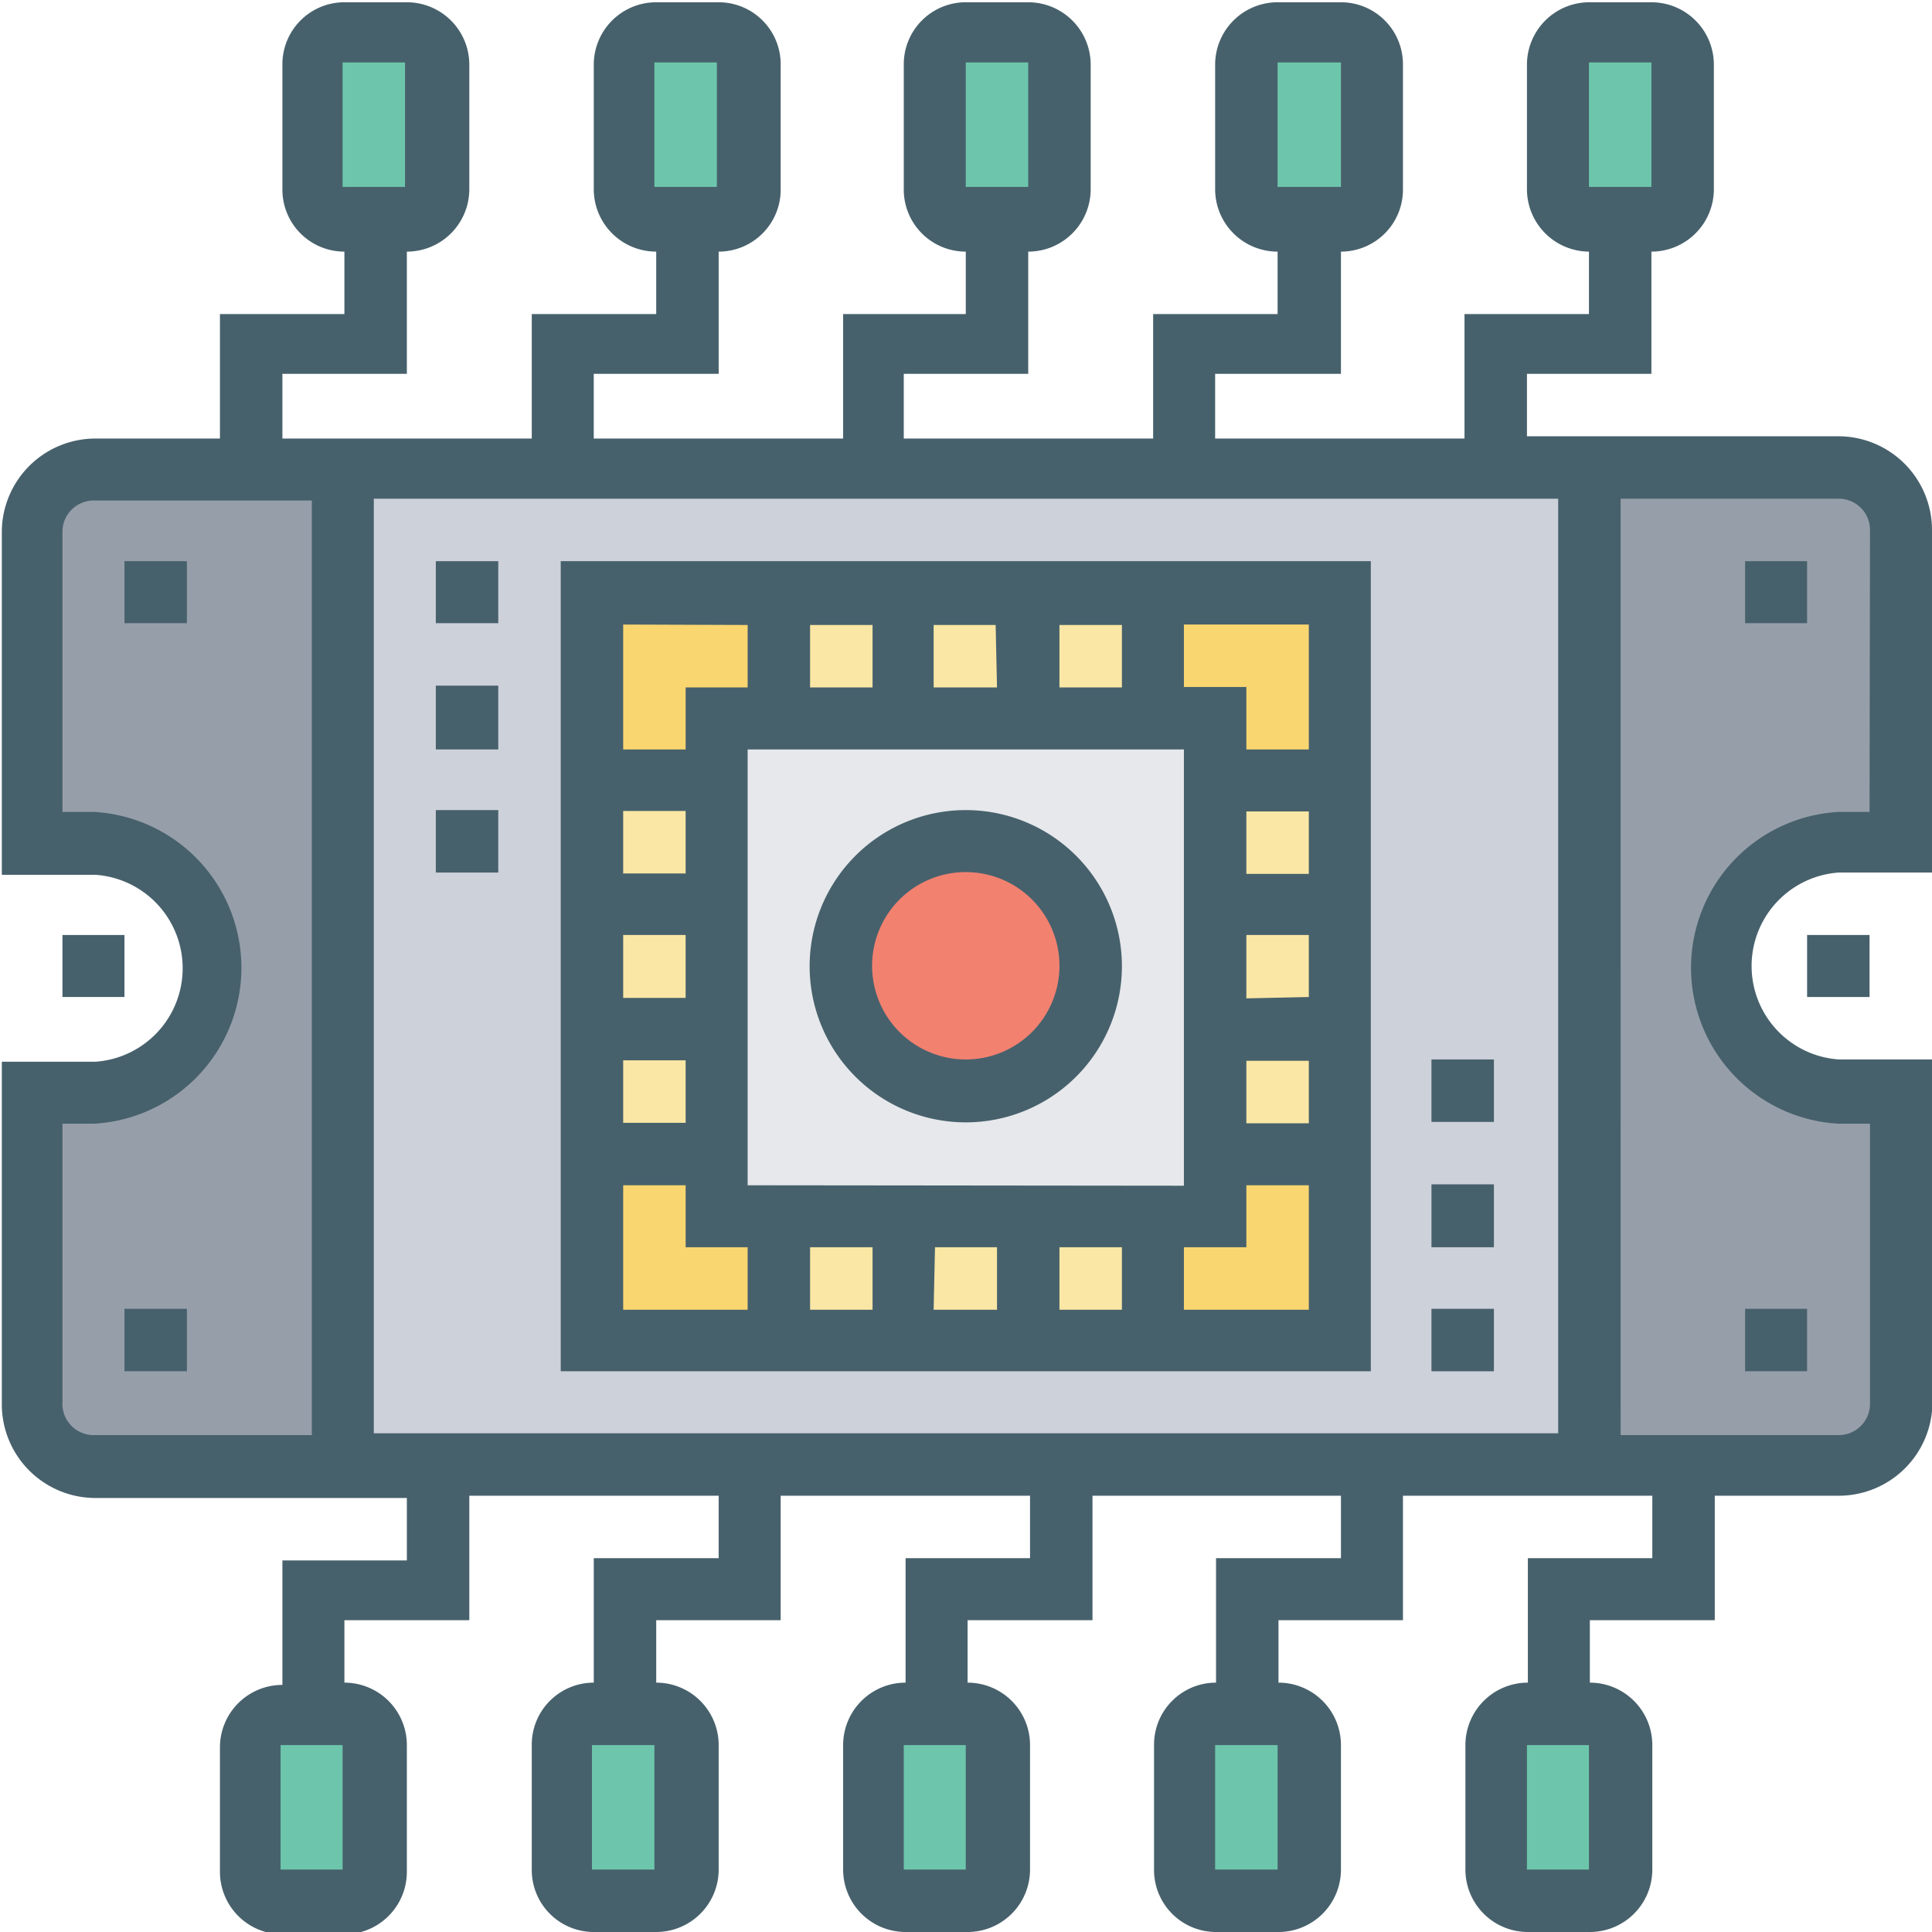 <svg id="Layer_1" data-name="Layer 1" xmlns="http://www.w3.org/2000/svg" viewBox="0 0 42.69 42.69"><defs><style>.cls-1{fill:#969fa9;}.cls-2{fill:#cdd1d9;}.cls-3{fill:#6dc6ab;}.cls-4{fill:#fad670;}.cls-5{fill:#fbe7a5;}.cls-6{fill:#e6e8eb;}.cls-7{fill:#f38170;}.cls-8{fill:#47616c;}</style></defs><path class="cls-1" d="M458.94,324.77v22h-5.5a1.38,1.38,0,0,1-1.38-1.38v-6.88h1.38a2.76,2.76,0,0,0,0-5.51h-1.38v-6.88a1.38,1.38,0,0,1,1.38-1.38h5.5Z" transform="translate(-451.37 -314.44)"/><path class="cls-1" d="M493.37,338.54v6.88A1.38,1.38,0,0,1,492,346.8h-5.51v-22H492a1.38,1.38,0,0,1,1.38,1.38V333H492a2.75,2.75,0,0,0-2.75,2.76,2.75,2.75,0,0,0,2.75,2.75Z" transform="translate(-451.37 -314.44)"/><path class="cls-2" d="M486.48,324.77v22H458.94v-22h27.54Z" transform="translate(-451.37 -314.44)"/><path class="cls-3" d="M488.55,315.82v2.75a.69.69,0,0,1-.69.69h-1.38a.69.69,0,0,1-.68-.69v-2.75a.69.69,0,0,1,.68-.69h1.38A.69.69,0,0,1,488.55,315.82Z" transform="translate(-451.37 -314.44)"/><path class="cls-3" d="M487.17,353v2.75a.69.69,0,0,1-.69.69h-1.37a.69.69,0,0,1-.69-.69V353a.69.69,0,0,1,.69-.69h1.37A.69.69,0,0,1,487.17,353Z" transform="translate(-451.37 -314.44)"/><path class="cls-3" d="M481.66,315.82v2.75a.68.68,0,0,1-.68.69H479.6a.69.69,0,0,1-.69-.69v-2.75a.69.69,0,0,1,.69-.69H481A.68.68,0,0,1,481.66,315.82Z" transform="translate(-451.37 -314.44)"/><path class="cls-4" d="M481,339.92v4.13h-4.13v-2.76h1.37v-1.37Z" transform="translate(-451.37 -314.44)"/><path class="cls-5" d="M478.22,331.65H481v8.27h-2.76Z" transform="translate(-451.37 -314.44)"/><path class="cls-5" d="M464.45,331.65h2.76v8.27h-2.76Z" transform="translate(-451.37 -314.44)"/><path class="cls-5" d="M468.58,327.52h8.27v2.76h-8.27Z" transform="translate(-451.37 -314.44)"/><path class="cls-5" d="M468.58,341.29h8.27v2.76h-8.27Z" transform="translate(-451.37 -314.44)"/><path class="cls-4" d="M481,327.52v4.13h-2.76v-1.37h-1.37v-2.76Z" transform="translate(-451.37 -314.44)"/><path class="cls-3" d="M480.29,353v2.75a.69.69,0,0,1-.69.69h-1.38a.69.69,0,0,1-.69-.69V353a.69.69,0,0,1,.69-.69h1.38A.69.69,0,0,1,480.29,353Z" transform="translate(-451.37 -314.44)"/><path class="cls-6" d="M478.22,339.92v1.37h-11v-11h11v9.64Z" transform="translate(-451.37 -314.44)"/><circle class="cls-7" cx="21.34" cy="21.34" r="2.75"/><path class="cls-3" d="M474.78,315.82v2.75a.69.69,0,0,1-.69.69h-1.38a.69.69,0,0,1-.68-.69v-2.75a.69.69,0,0,1,.68-.69h1.38A.69.69,0,0,1,474.78,315.82Z" transform="translate(-451.37 -314.44)"/><path class="cls-3" d="M473.4,353v2.75a.69.69,0,0,1-.69.69h-1.37a.69.69,0,0,1-.69-.69V353a.69.69,0,0,1,.69-.69h1.37A.69.69,0,0,1,473.4,353Z" transform="translate(-451.37 -314.44)"/><path class="cls-4" d="M468.58,341.29v2.76h-4.13v-4.13h2.76v1.37Z" transform="translate(-451.37 -314.44)"/><path class="cls-4" d="M468.58,327.52v2.76h-1.37v1.37h-2.76v-4.13Z" transform="translate(-451.37 -314.44)"/><path class="cls-3" d="M467.89,315.82v2.75a.69.69,0,0,1-.68.69h-1.38a.69.69,0,0,1-.69-.69v-2.75a.69.69,0,0,1,.69-.69h1.38A.69.69,0,0,1,467.89,315.82Z" transform="translate(-451.37 -314.44)"/><path class="cls-3" d="M466.52,353v2.75a.69.69,0,0,1-.69.69h-1.38a.69.69,0,0,1-.69-.69V353a.69.69,0,0,1,.69-.69h1.38A.69.69,0,0,1,466.52,353Z" transform="translate(-451.37 -314.44)"/><path class="cls-3" d="M461,315.82v2.75a.69.69,0,0,1-.69.69h-1.38a.69.69,0,0,1-.68-.69v-2.75a.69.69,0,0,1,.68-.69h1.38A.69.69,0,0,1,461,315.82Z" transform="translate(-451.37 -314.44)"/><path class="cls-3" d="M459.63,353v2.75a.69.69,0,0,1-.69.69h-1.37a.69.69,0,0,1-.69-.69V353a.69.69,0,0,1,.69-.69h1.37A.69.69,0,0,1,459.63,353Z" transform="translate(-451.37 -314.44)"/><path class="cls-8" d="M494.06,326.15a2.07,2.07,0,0,0-2.07-2.07h-6.88V322.7h2.75V320a1.38,1.38,0,0,0,1.38-1.38v-2.75a1.38,1.38,0,0,0-1.38-1.38h-1.38a1.38,1.38,0,0,0-1.37,1.38v2.75a1.38,1.38,0,0,0,1.37,1.38v1.38h-2.75v2.75h-5.51V322.7H481V320a1.37,1.37,0,0,0,1.37-1.38v-2.75a1.37,1.37,0,0,0-1.37-1.38H479.6a1.38,1.38,0,0,0-1.38,1.38v2.75A1.38,1.38,0,0,0,479.6,320v1.38h-2.75v2.75h-5.51V322.7h2.75V320a1.38,1.38,0,0,0,1.38-1.38v-2.75a1.38,1.38,0,0,0-1.38-1.38h-1.38a1.37,1.37,0,0,0-1.37,1.38v2.75a1.37,1.37,0,0,0,1.37,1.38v1.38H470v2.75h-5.51V322.7h2.76V320a1.37,1.37,0,0,0,1.37-1.38v-2.75a1.37,1.37,0,0,0-1.37-1.38h-1.38a1.38,1.38,0,0,0-1.38,1.38v2.75a1.38,1.38,0,0,0,1.38,1.38v1.38h-2.75v2.75h-5.51V322.7h2.75V320a1.38,1.38,0,0,0,1.38-1.38v-2.75a1.38,1.38,0,0,0-1.38-1.38h-1.38a1.37,1.37,0,0,0-1.37,1.38v2.75a1.37,1.37,0,0,0,1.37,1.38v1.38h-2.75v2.75h-2.75a2.07,2.07,0,0,0-2.07,2.07v7.57h2.07a2.07,2.07,0,0,1,0,4.13h-2.07v7.57a2.07,2.07,0,0,0,2.07,2.07h6.88v1.38h-2.75v2.75a1.38,1.38,0,0,0-1.38,1.38v2.75a1.38,1.38,0,0,0,1.38,1.38h1.37a1.38,1.38,0,0,0,1.38-1.38V353a1.38,1.38,0,0,0-1.38-1.38v-1.38h2.76v-2.75h5.51v1.38h-2.76v2.75a1.37,1.37,0,0,0-1.37,1.38v2.75a1.37,1.37,0,0,0,1.37,1.38h1.38a1.38,1.38,0,0,0,1.38-1.38V353a1.38,1.38,0,0,0-1.38-1.38v-1.38h2.75v-2.75h5.51v1.38h-2.75v2.75A1.38,1.38,0,0,0,470,353v2.75a1.38,1.38,0,0,0,1.38,1.38h1.37a1.38,1.38,0,0,0,1.38-1.38V353a1.38,1.38,0,0,0-1.38-1.38v-1.38h2.76v-2.75H481v1.38h-2.76v2.75a1.37,1.37,0,0,0-1.37,1.38v2.75a1.37,1.37,0,0,0,1.37,1.38h1.38a1.38,1.38,0,0,0,1.38-1.38V353a1.38,1.38,0,0,0-1.38-1.38v-1.38h2.75v-2.75h5.51v1.38h-2.75v2.75a1.38,1.38,0,0,0-1.38,1.38v2.75a1.38,1.38,0,0,0,1.38,1.38h1.37a1.38,1.38,0,0,0,1.38-1.38V353a1.38,1.38,0,0,0-1.38-1.38v-1.38h2.76v-2.75H492a2.07,2.07,0,0,0,2.07-2.07v-7.57H492a2.07,2.07,0,0,1,0-4.13h2.07Zm-7.58-10.33h1.38v2.75h-1.38Zm-6.88,0H481v2.75H479.6Zm-6.89,0h1.38v2.75h-1.38Zm-6.88,0h1.38v2.75h-1.38Zm-6.89,0h1.38v2.75h-1.38Zm0,39.93h-1.37V353h1.37Zm6.89,0h-1.38V353h1.38Zm6.88,0h-1.37V353h1.37Zm6.89,0h-1.38V353h1.38Zm6.88,0h-1.37V353h1.37Zm-.68-30.29v20.65H459.63V325.46Zm-33.05,20v-6.19h.69a3.45,3.45,0,0,0,0-6.89h-.69v-6.19a.69.69,0,0,1,.69-.69h4.82v20.65h-4.82A.69.69,0,0,1,452.75,345.42Zm39.93-13.08H492a3.45,3.45,0,0,0,0,6.89h.69v6.19a.69.69,0,0,1-.69.69h-4.82V325.46H492a.69.69,0,0,1,.69.69Z" transform="translate(-451.37 -314.44)"/><path class="cls-8" d="M491.3,335.1h1.38v1.37H491.3Z" transform="translate(-451.37 -314.44)"/><path class="cls-8" d="M452.75,335.1h1.37v1.37h-1.37Z" transform="translate(-451.37 -314.44)"/><path class="cls-8" d="M481.66,326.84h-17.9v17.9h17.9ZM480.29,331h-1.38v-1.38h-1.38v-1.38h2.76Zm-1.38,6.88h1.38v1.38h-1.38Zm0-1.38V335.1h1.38v1.37Zm0-2.75v-1.38h1.38v1.38ZM470.65,342v1.38h-1.38V342Zm1.38,0h1.37v1.38H472Zm2.75,0h1.38v1.38h-1.38Zm-6.89-1.37V331h9.64v9.64Zm5.51-11H472v-1.38h1.37Zm1.38-1.38h1.38v1.38h-1.38Zm-4.13,1.38h-1.38v-1.38h1.38Zm-2.76-1.38v1.38h-1.37V331h-1.38v-2.76Zm-1.37,11h-1.38v-1.38h1.38Zm0-2.76h-1.38V335.1h1.38Zm0-2.75h-1.38v-1.38h1.38Zm-1.38,6.89h1.38V342h1.37v1.38h-2.75Zm12.39,2.75V342h1.38v-1.37h1.38v2.75Z" transform="translate(-451.37 -314.44)"/><path class="cls-8" d="M472.71,332.34a3.45,3.45,0,1,0,3.45,3.45A3.45,3.45,0,0,0,472.71,332.34Zm0,5.51a2.07,2.07,0,1,1,2.07-2.06A2.07,2.07,0,0,1,472.71,337.85Z" transform="translate(-451.37 -314.44)"/><path class="cls-8" d="M461,332.34h1.38v1.38H461Z" transform="translate(-451.37 -314.44)"/><path class="cls-8" d="M461,329.59h1.38V331H461Z" transform="translate(-451.37 -314.44)"/><path class="cls-8" d="M461,326.84h1.38v1.37H461Z" transform="translate(-451.37 -314.44)"/><path class="cls-8" d="M483,343.36h1.38v1.38H483Z" transform="translate(-451.37 -314.44)"/><path class="cls-8" d="M483,337.85h1.38v1.38H483Z" transform="translate(-451.37 -314.44)"/><path class="cls-8" d="M483,340.61h1.38V342H483Z" transform="translate(-451.37 -314.44)"/><path class="cls-8" d="M489.93,326.84h1.37v1.37h-1.37Z" transform="translate(-451.37 -314.44)"/><path class="cls-8" d="M489.93,343.36h1.37v1.38h-1.37Z" transform="translate(-451.37 -314.44)"/><path class="cls-8" d="M454.12,343.36h1.38v1.38h-1.38Z" transform="translate(-451.37 -314.44)"/><path class="cls-8" d="M454.12,326.84h1.38v1.37h-1.38Z" transform="translate(-451.37 -314.44)"/></svg>